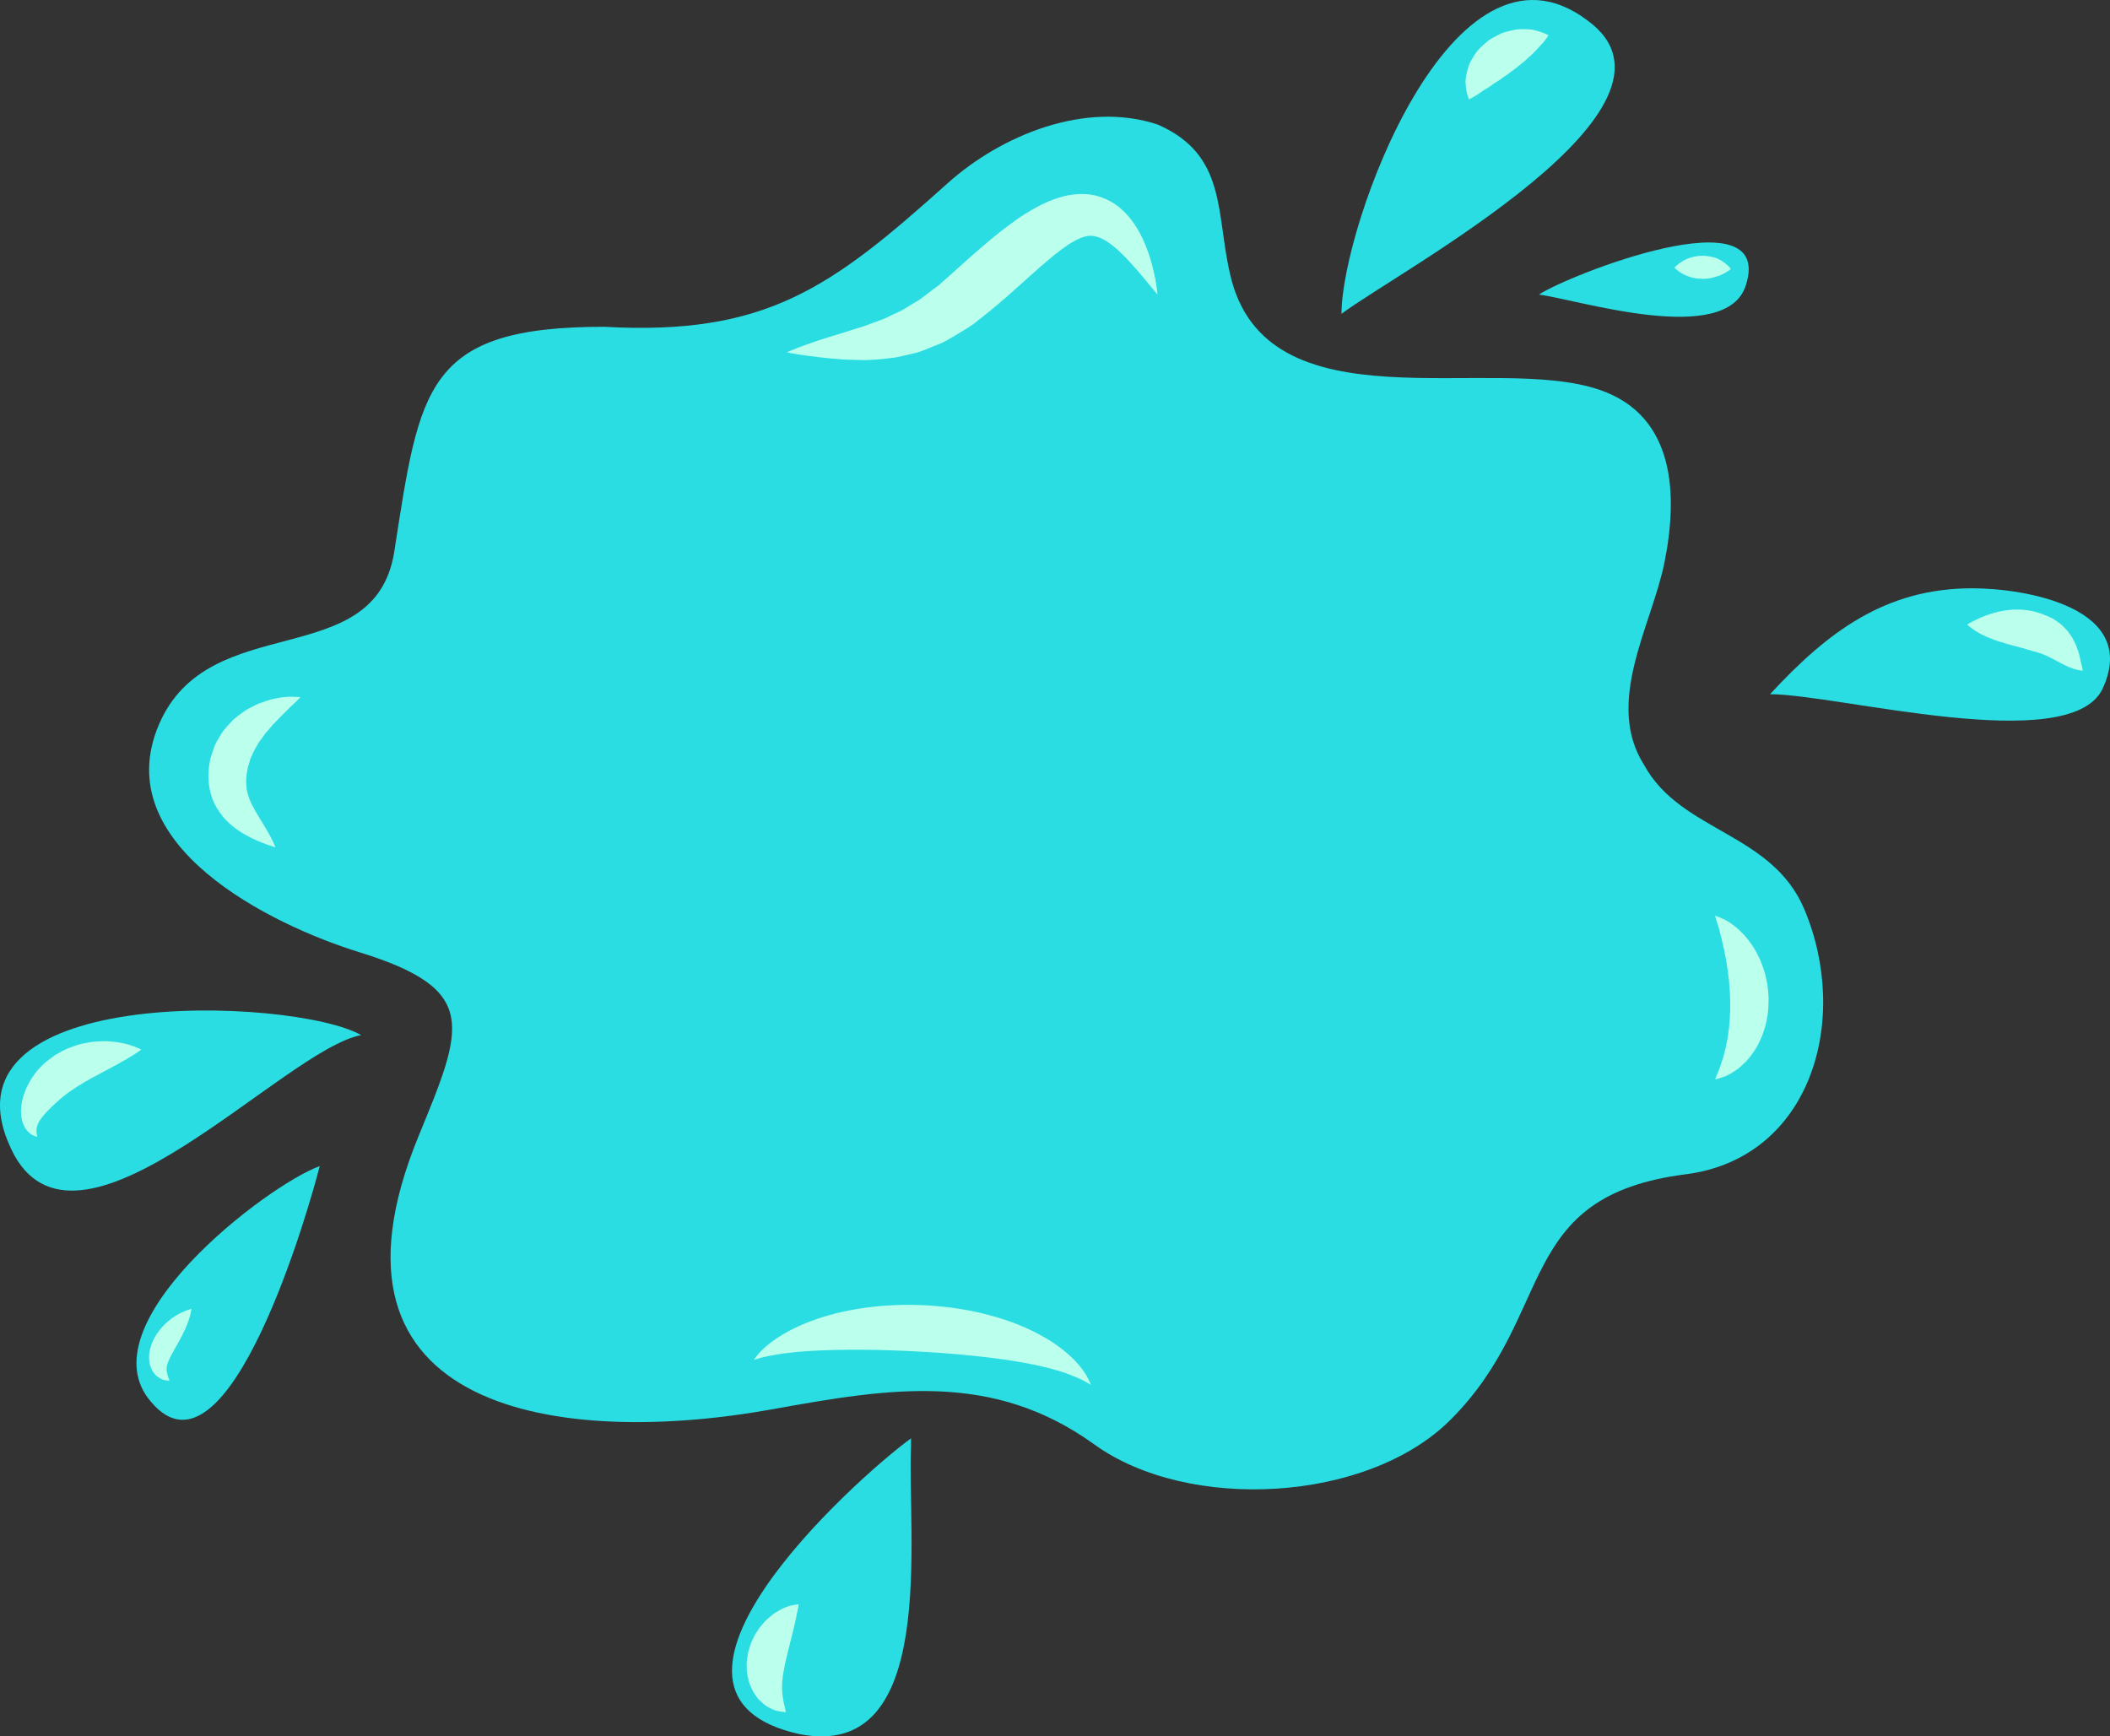 <svg version="1.1" id="图层_1" x="0px" y="0px" width="380px" height="312.734px" viewBox="0 0 380 312.734" enable-background="new 0 0 380 312.734" xml:space="preserve" xmlns="http://www.w3.org/2000/svg" xmlns:xlink="http://www.w3.org/1999/xlink" xmlns:xml="http://www.w3.org/XML/1998/namespace">
  <rect x="0" y="0" width="380" height="312.734" fill="#333333" stroke="none"/>
  <g>
    <path fill="#29DDE2" d="M314.439,51.323c5.202-16.478-32.086-1.735-37.289,1.732C284.087,53.922,310.97,62.594,314.439,51.323z" class="color c1"/>
    <path fill="#29DDE2" d="M285.822,3.626c-24.281-18.211-44.227,37.288-44.227,52.896C252.002,48.719,307.501,19.236,285.822,3.626z" class="color c1"/>
    <path fill="#29DDE2" d="M221.516,49.317c-2.563-11.101-0.574-21.44-13.009-26.883c-12.995-4.331-28.16,1.877-37.858,10.582
		c-20.961,18.814-32.636,27.463-61.868,25.84c-32.271,0-33.164,10.985-37.771,40.47c-3.45,22.08-33.38,10.118-42.386,31.166
		c-9.282,21.688,20.203,36.094,36.08,41.006c21.75,6.727,18.774,13.391,10.657,33.172c-20.528,50.033,26.031,55.959,63.762,49.143
		c21.173-3.821,39.665-6.873,57.977,6.353c16.848,12.168,49.162,10.516,64.135-4.457c19.201-19.199,11.264-40.322,42.492-44.228
		c22.507-3,29.575-27.883,21.226-47.711c-5.853-13.891-22.255-13.894-28.858-25.999c-7.183-11.29,1.379-25.106,3.666-36.465
		c2.445-12.139,1.98-26.338-11.55-31.051C268.693,63.457,227.87,77.626,221.516,49.317z" class="color c1"/>
    <path fill="#29DDE2" d="M355.196,105.954c-15.608,0-26.016,7.805-36.421,19.078c12.141,0,53.766,11.272,59.836-0.867
		C385.548,109.423,364.736,105.954,355.196,105.954z" class="color c1"/>
    <path fill="#29DDE2" d="M27.227,252.509c13.876,16.477,28.617-35.555,30.353-42.492C48.04,213.485,15.086,238.634,27.227,252.509z" class="color c1"/>
    <path fill="#29DDE2" d="M164.072,259.048c-10.797,7.918-52.544,46.063-20.154,53.262c25.191,5.039,19.434-35.985,20.154-51.824
		V259.048L164.072,259.048z" class="color c1"/>
    <path fill="#29DDE2" d="M2.599,208.108c12.141,21.681,48.563-19.078,62.438-21.68C52.896,179.491-13.877,176.89,2.599,208.108z" class="color c1"/>
  </g>
  <path fill="#BBFFED" d="M278.886,6.342c0,0-0.055,0.084-0.157,0.239c-0.105,0.144-0.248,0.408-0.455,0.646
	c-0.205,0.252-0.446,0.578-0.746,0.869c-0.299,0.31-0.639,0.663-0.945,1.011c-0.324,0.346-0.668,0.688-1.032,1.011
	c-0.375,0.296-0.722,0.701-1.116,1.005c-0.379,0.335-0.808,0.606-1.16,0.944c-0.367,0.318-0.783,0.582-1.168,0.861
	c-0.354,0.307-0.729,0.582-1.133,0.829c-0.418,0.235-0.715,0.566-1.133,0.798c-0.396,0.246-0.82,0.478-1.161,0.771
	c-0.372,0.268-0.767,0.516-1.163,0.75c-0.424,0.215-0.725,0.498-1.076,0.711c-0.313,0.233-0.655,0.423-0.928,0.592
	c-0.26,0.174-0.541,0.293-0.699,0.386c-0.172,0.093-0.262,0.143-0.262,0.143s-0.033-0.092-0.096-0.264
	c-0.055-0.167-0.178-0.435-0.236-0.751c-0.072-0.319-0.176-0.728-0.209-1.176c-0.031-0.449-0.154-1.005-0.043-1.531
	c0.075-0.541,0.193-1.132,0.363-1.752c0.145-0.635,0.432-1.238,0.798-1.834c0.36-0.591,0.715-1.261,1.233-1.766
	c0.511-0.521,1.062-1.021,1.633-1.492c0.594-0.426,1.238-0.757,1.871-1.081c0.631-0.346,1.287-0.524,1.932-0.675
	c0.645-0.151,1.249-0.308,1.872-0.318c0.614-0.029,1.194-0.019,1.726,0.02c0.539,0.021,1,0.152,1.414,0.27
	c0.41,0.093,0.787,0.243,1.092,0.354c0.304,0.095,0.562,0.246,0.728,0.313C278.796,6.299,278.886,6.342,278.886,6.342z
	 M311.326,47.98c-0.255-0.26-0.625-0.579-1.076-0.888c-0.457-0.298-0.969-0.59-1.609-0.743c-0.625-0.17-1.307-0.266-1.989-0.288
	c-1.3,0.006-2.595,0.369-3.521,0.913c-0.471,0.272-0.864,0.563-1.144,0.807c-0.274,0.233-0.436,0.419-0.436,0.419
	s0.16,0.18,0.439,0.408c0.279,0.234,0.682,0.517,1.166,0.778c0.486,0.254,1.054,0.476,1.64,0.62
	c0.589,0.147,1.224,0.213,1.841,0.217c0.59,0.008,1.181-0.061,1.749-0.202c0.555-0.159,1.149-0.317,1.646-0.536
	c0.498-0.225,0.922-0.474,1.221-0.685c0.299-0.206,0.474-0.371,0.474-0.371S311.583,48.236,311.326,47.98z M374.746,119.202
	c-0.092-0.525-0.212-0.988-0.33-1.438c-0.144-0.485-0.297-0.955-0.48-1.417c-0.207-0.479-0.424-0.94-0.686-1.408
	c-0.139-0.241-0.305-0.462-0.46-0.694c-0.171-0.228-0.294-0.476-0.509-0.687l-0.62-0.646c-0.215-0.214-0.409-0.443-0.675-0.613
	l-0.765-0.542c-0.26-0.176-0.521-0.364-0.805-0.485c-0.563-0.26-1.141-0.511-1.731-0.717l0.286,0.095
	c-0.625-0.221-1.271-0.436-1.911-0.58c-0.613-0.116-1.246-0.204-1.857-0.259c-0.592-0.04-1.197-0.014-1.779-0.009
	c-0.571,0.066-1.141,0.1-1.705,0.207c-1.104,0.197-2.172,0.499-3.225,0.908c-0.523,0.201-1.045,0.42-1.581,0.69
	c-0.526,0.261-1.064,0.516-1.636,0.879c0.474,0.457,0.983,0.813,1.504,1.157c0.513,0.322,1.039,0.6,1.565,0.852
	c1.048,0.483,2.078,0.868,3.072,1.159c0.484,0.179,0.965,0.288,1.441,0.429c0.463,0.112,0.897,0.276,1.35,0.357
	c0.426,0.121,0.82,0.258,1.238,0.333c0.373,0.134,0.727,0.247,1.104,0.326l0.119,0.025l0.17,0.067
	c0.271,0.111,0.557,0.174,0.854,0.229c0.157,0.012,0.266,0.113,0.416,0.143l0.434,0.129c0.154,0.029,0.289,0.132,0.448,0.183
	l0.47,0.188c0.331,0.138,0.669,0.345,1.036,0.503c0.372,0.194,0.757,0.428,1.169,0.623c0.418,0.232,0.859,0.46,1.314,0.669
	c0.992,0.5,1.961,0.816,3.104,0.953C375.015,120.234,374.888,119.709,374.746,119.202z M142.675,289.115
	c-0.682,0.116-1.753,0.532-2.771,1.18c-0.532,0.313-1.057,0.719-1.579,1.188c-0.541,0.455-1.009,1.033-1.501,1.632
	c-0.436,0.641-0.91,1.299-1.234,2.073c-0.387,0.738-0.62,1.582-0.856,2.42c-0.141,0.882-0.32,1.75-0.252,2.668
	c-0.029,0.894,0.194,1.808,0.396,2.646c0.317,0.84,0.61,1.633,1.105,2.289c0.243,0.326,0.443,0.651,0.701,0.924
	c0.277,0.26,0.533,0.508,0.794,0.727c0.492,0.462,1.077,0.72,1.548,0.953c0.464,0.248,0.941,0.338,1.316,0.412
	c0.749,0.146,1.188,0.129,1.188,0.129s-0.086-0.479-0.253-1.145c-0.091-0.326-0.182-0.721-0.232-1.16
	c-0.05-0.438-0.177-0.85-0.164-1.332c-0.037-0.455-0.063-0.908-0.018-1.373c-0.032-0.438,0.102-0.92,0.1-1.35
	c0.105-0.474,0.133-0.906,0.242-1.396c0.065-0.463,0.202-0.969,0.296-1.467c0.125-0.525,0.251-1.051,0.375-1.568
	c0.108-0.537,0.294-1.071,0.395-1.627c0.177-0.528,0.26-1.104,0.421-1.627c0.135-0.559,0.263-1.088,0.381-1.574
	c0.114-0.521,0.218-1,0.311-1.422c0.089-0.434,0.151-0.873,0.253-1.221c0.167-0.705,0.207-1.164,0.207-1.164
	S143.381,288.96,142.675,289.115z M24.14,188.474c-0.411-0.146-0.905-0.342-1.503-0.469c-0.589-0.131-1.275-0.291-2.01-0.361
	c-0.736-0.059-1.54-0.16-2.396-0.108c-0.854,0.041-1.763,0.086-2.696,0.297c-0.94,0.149-1.902,0.44-2.862,0.815
	c-0.972,0.324-1.899,0.91-2.831,1.425l-1.302,0.983c-0.229,0.182-0.398,0.293-0.665,0.543l-0.498,0.504l-0.612,0.656l-0.485,0.627
	c-0.303,0.426-0.607,0.832-0.847,1.281c-0.517,0.86-0.911,1.772-1.198,2.688c-0.296,0.898-0.429,1.865-0.46,2.74
	c0.017,0.912,0.135,1.754,0.457,2.465c0.146,0.353,0.302,0.66,0.528,0.914c0.189,0.26,0.386,0.467,0.6,0.623
	c0.368,0.346,0.758,0.461,0.99,0.549c0.236,0.084,0.361,0.107,0.361,0.107s-0.023-0.131-0.066-0.377
	c-0.057-0.224-0.091-0.56-0.066-0.931c-0.009-0.176,0.029-0.375,0.099-0.573c0.049-0.193,0.109-0.386,0.221-0.586
	c0.166-0.379,0.466-0.783,0.77-1.185c0.358-0.418,0.708-0.84,1.178-1.293c0.439-0.449,0.934-0.916,1.458-1.383
	c0.261-0.229,0.526-0.461,0.794-0.695c0.246-0.196,0.495-0.396,0.748-0.598l0.5-0.381c0.074-0.037,0.282-0.172,0.409-0.262
	l0.874-0.607c0.3-0.203,0.626-0.379,0.934-0.57c0.313-0.188,0.605-0.416,0.95-0.573c0.333-0.169,0.655-0.363,0.973-0.563
	c0.327-0.188,0.679-0.334,1.002-0.529c1.408-0.756,2.721-1.461,3.847-2.065c0.598-0.34,1.146-0.652,1.631-0.931
	c0.508-0.313,0.953-0.586,1.317-0.813c0.743-0.463,1.161-0.81,1.161-0.81S24.964,188.776,24.14,188.474z M33.714,235.979
	c-0.458,0.168-1.063,0.422-1.751,0.806c-0.68,0.391-1.421,0.909-2.131,1.584c-0.712,0.668-1.388,1.502-1.946,2.461
	c-0.251,0.51-0.525,0.996-0.689,1.575c-0.199,0.546-0.306,1.146-0.343,1.759c-0.036,0.285-0.01,0.616,0.027,0.918
	c0.044,0.307,0.048,0.59,0.172,0.883c0.104,0.289,0.204,0.561,0.316,0.809c0.138,0.242,0.313,0.459,0.468,0.656
	c0.287,0.418,0.703,0.631,1.021,0.828c0.301,0.221,0.631,0.277,0.884,0.334c0.507,0.107,0.788,0.1,0.788,0.1
	s-0.097-0.309-0.253-0.729c-0.082-0.207-0.172-0.453-0.204-0.73c-0.035-0.274-0.109-0.539-0.052-0.823
	c0.019-0.14,0.004-0.259,0.032-0.39c0.048-0.141,0.081-0.266,0.115-0.391c0.012-0.113,0.093-0.262,0.146-0.394
	c0.068-0.135,0.071-0.254,0.171-0.407c0.083-0.146,0.142-0.293,0.201-0.441c0.093-0.156,0.185-0.316,0.26-0.48
	c0.16-0.319,0.375-0.68,0.565-1.03c0.823-1.438,1.725-3.086,2.267-4.517c0.267-0.713,0.464-1.366,0.563-1.842
	c0.101-0.473,0.121-0.774,0.121-0.774S34.166,235.808,33.714,235.979z M208.355,52.108c-0.097-0.608-0.183-1.516-0.459-2.646
	c-0.25-1.144-0.572-2.522-1.129-4.081c-0.57-1.556-1.297-3.313-2.57-5.166c-0.637-0.928-1.437-1.863-2.48-2.758
	c-1.057-0.879-2.412-1.67-4.012-2.128c-1.6-0.479-3.355-0.471-4.93-0.223c-1.592,0.243-3.025,0.773-4.361,1.351
	c-2.635,1.197-4.889,2.716-7,4.309c-2.131,1.58-4.082,3.284-6.019,4.952c-1.865,1.667-3.731,3.331-5.566,4.972l-0.695,0.628
	c-0.233,0.212-0.431,0.313-0.645,0.476c-0.414,0.311-0.825,0.62-1.234,0.927c-0.817,0.621-1.597,1.285-2.521,1.773
	c-0.894,0.518-1.747,1.104-2.645,1.568c-0.915,0.425-1.825,0.828-2.709,1.272c-0.904,0.408-1.865,0.672-2.758,1.028
	c-0.885,0.373-1.809,0.64-2.706,0.905c-0.894,0.284-1.75,0.559-2.566,0.817c-0.841,0.255-1.639,0.496-2.388,0.724
	c-1.496,0.46-2.808,0.938-3.893,1.321c-1.083,0.366-1.921,0.74-2.496,0.958c-0.572,0.245-0.877,0.374-0.877,0.374
	s0.328,0.063,0.94,0.181c0.609,0.093,1.509,0.28,2.636,0.41c1.127,0.144,2.5,0.341,4.086,0.487c0.791,0.067,1.633,0.139,2.52,0.216
	c0.907,0.025,1.86,0.053,2.854,0.081c1.975,0.088,4.23-0.158,6.6-0.457c1.188-0.243,2.408-0.549,3.669-0.846
	c1.251-0.325,2.441-0.923,3.709-1.4c1.284-0.438,2.47-1.205,3.698-1.936c1.178-0.724,2.607-1.516,3.47-2.287
	c0.979-0.779,1.986-1.541,2.954-2.356l0.827-0.687l0.722-0.625l1.438-1.244c1.844-1.646,3.689-3.294,5.503-4.914
	c0.879-0.743,1.751-1.48,2.611-2.207c0.85-0.667,1.687-1.287,2.465-1.814c1.603-1.014,2.867-1.567,3.906-1.588
	c1.065-0.071,2.475,0.534,3.764,1.524c1.301,0.966,2.461,2.177,3.479,3.271c1.005,1.116,1.914,2.146,2.613,3.013
	c0.728,0.883,1.297,1.575,1.687,2.047c0.404,0.473,0.621,0.725,0.621,0.725S208.43,52.726,208.355,52.108z M136.469,244.72
	c0.236-0.066,0.524-0.176,0.867-0.254c0.346-0.068,0.728-0.152,1.14-0.248c1.706-0.354,4.13-0.688,7.012-0.881
	c1.45-0.082,3.004-0.166,4.658-0.193c1.645-0.057,3.39-0.039,5.182-0.043c0.897,0.012,1.811,0.023,2.733,0.037
	c0.924,0.027,1.858,0.053,2.8,0.08c1.881,0.061,3.792,0.15,5.7,0.268c1.907,0.104,3.811,0.248,5.681,0.408
	c1.872,0.166,3.702,0.355,5.479,0.558c1.762,0.233,3.484,0.432,5.086,0.717c1.621,0.246,3.122,0.561,4.526,0.856
	c1.381,0.328,2.662,0.656,3.772,1.021c1.123,0.352,2.08,0.736,2.879,1.082c0.388,0.186,0.742,0.354,1.064,0.496
	c0.309,0.151,0.553,0.311,0.766,0.43c0.434,0.242,0.664,0.371,0.664,0.371s-0.094-0.242-0.307-0.695
	c-0.205-0.463-0.549-1.117-1.102-1.895c-0.553-0.771-1.311-1.662-2.284-2.564c-0.97-0.916-2.165-1.815-3.528-2.717
	c-1.375-0.85-2.918-1.705-4.606-2.436c-1.684-0.759-3.504-1.39-5.413-1.961c-1.911-0.535-3.908-1.031-5.956-1.345
	c-2.043-0.371-4.138-0.551-6.232-0.711c-2.098-0.082-4.198-0.147-6.263-0.02c-2.065,0.082-4.096,0.307-6.046,0.612
	c-1.953,0.316-3.827,0.716-5.582,1.226c-1.754,0.49-3.387,1.098-4.861,1.721c-1.47,0.66-2.78,1.34-3.889,2.053
	c-1.113,0.699-2.013,1.408-2.723,2.041c-0.725,0.654-1.19,1.197-1.487,1.586c-0.302,0.396-0.462,0.604-0.462,0.604
	S135.992,244.854,136.469,244.72z M309.322,166.435c0.186,0.455,0.319,1.039,0.461,1.631c0.158,0.582,0.328,1.213,0.476,1.953
	c0.19,0.697,0.331,1.463,0.479,2.254c0.203,0.765,0.233,1.625,0.421,2.437c0.056,0.854,0.235,1.69,0.271,2.563
	c0.095,0.865,0.119,1.734,0.158,2.605c0.029,0.434,0.001,0.865,0.008,1.297c0.007,0.434,0.017,0.861-0.024,1.283
	c-0.041,0.42-0.017,0.854-0.056,1.268c-0.047,0.412-0.098,0.82-0.111,1.236c-0.004,0.422-0.137,0.791-0.161,1.197
	c-0.051,0.396-0.086,0.799-0.183,1.164c-0.154,0.75-0.268,1.508-0.483,2.168c-0.088,0.354-0.174,0.69-0.254,1.012
	c-0.111,0.315-0.216,0.617-0.315,0.899c-0.188,0.589-0.349,1.144-0.554,1.552c-0.366,0.86-0.564,1.453-0.564,1.453
	s0.562-0.103,1.522-0.459c0.495-0.164,1.056-0.433,1.649-0.822c0.311-0.187,0.622-0.404,0.967-0.633
	c0.313-0.252,0.61-0.548,0.944-0.851c0.686-0.598,1.269-1.363,1.867-2.213c0.586-0.852,1.074-1.832,1.506-2.873
	c0.388-1.053,0.758-2.172,0.911-3.338c0.262-1.16,0.229-2.354,0.266-3.543c-0.089-1.184-0.166-2.369-0.464-3.498
	c-0.196-1.145-0.647-2.211-1.024-3.234c-0.499-0.989-0.923-1.95-1.535-2.764c-0.295-0.408-0.568-0.809-0.856-1.176
	c-0.306-0.359-0.62-0.693-0.927-1.004c-0.315-0.306-0.585-0.604-0.897-0.863c-0.329-0.256-0.627-0.498-0.925-0.705
	c-0.574-0.44-1.102-0.727-1.549-0.914c-0.887-0.412-1.455-0.596-1.455-0.596S309.007,165.507,309.322,166.435z M52.391,125.493
	c-0.535-0.009-1.189,0.02-1.955,0.164c-0.771,0.114-1.648,0.288-2.54,0.606c-0.457,0.146-0.927,0.313-1.416,0.498
	c-0.474,0.221-0.952,0.479-1.455,0.735c-0.514,0.24-1.001,0.56-1.487,0.933c-0.495,0.354-0.986,0.74-1.477,1.154
	c-0.901,0.938-1.88,1.901-2.557,3.18c-0.371,0.609-0.76,1.221-0.965,1.935l-0.365,1.042L38,136.262l-0.086,0.263l-0.085,0.409
	c-0.089,0.617-0.199,0.99-0.252,1.916c-0.092,0.826-0.032,1.597,0.042,2.334c0.177,1.496,0.636,2.996,1.361,4.219
	c0.71,1.224,1.565,2.24,2.437,2.992c0.866,0.775,1.731,1.354,2.535,1.826c1.611,0.934,3.011,1.473,4.021,1.844
	c1.001,0.375,1.629,0.543,1.629,0.543s-0.059-0.147-0.17-0.424c-0.125-0.262-0.28-0.684-0.54-1.149
	c-0.481-0.975-1.274-2.286-2.162-3.721c-0.439-0.717-0.89-1.467-1.265-2.223c-0.412-0.748-0.668-1.51-0.88-2.229
	c-0.217-0.72-0.227-1.431-0.254-2.175l0.021-0.569c0.021-0.18,0.052-0.332,0.06-0.501c-0.025-0.223,0.159-0.966,0.247-1.479
	l0.325-1.039c0.072-0.193,0.083-0.406,0.176-0.594l0.269-0.566c0.279-0.787,0.798-1.489,1.202-2.26
	c0.252-0.361,0.544-0.689,0.787-1.061l0.382-0.539c0.15-0.16,0.299-0.32,0.44-0.49c0.283-0.338,0.571-0.656,0.839-0.996
	c0.301-0.309,0.594-0.609,0.875-0.896c0.555-0.622,1.1-1.131,1.595-1.614c0.48-0.492,0.936-0.969,1.349-1.313
	c0.792-0.728,1.215-1.216,1.215-1.216S53.465,125.483,52.391,125.493z" class="color c2"/>
</svg>